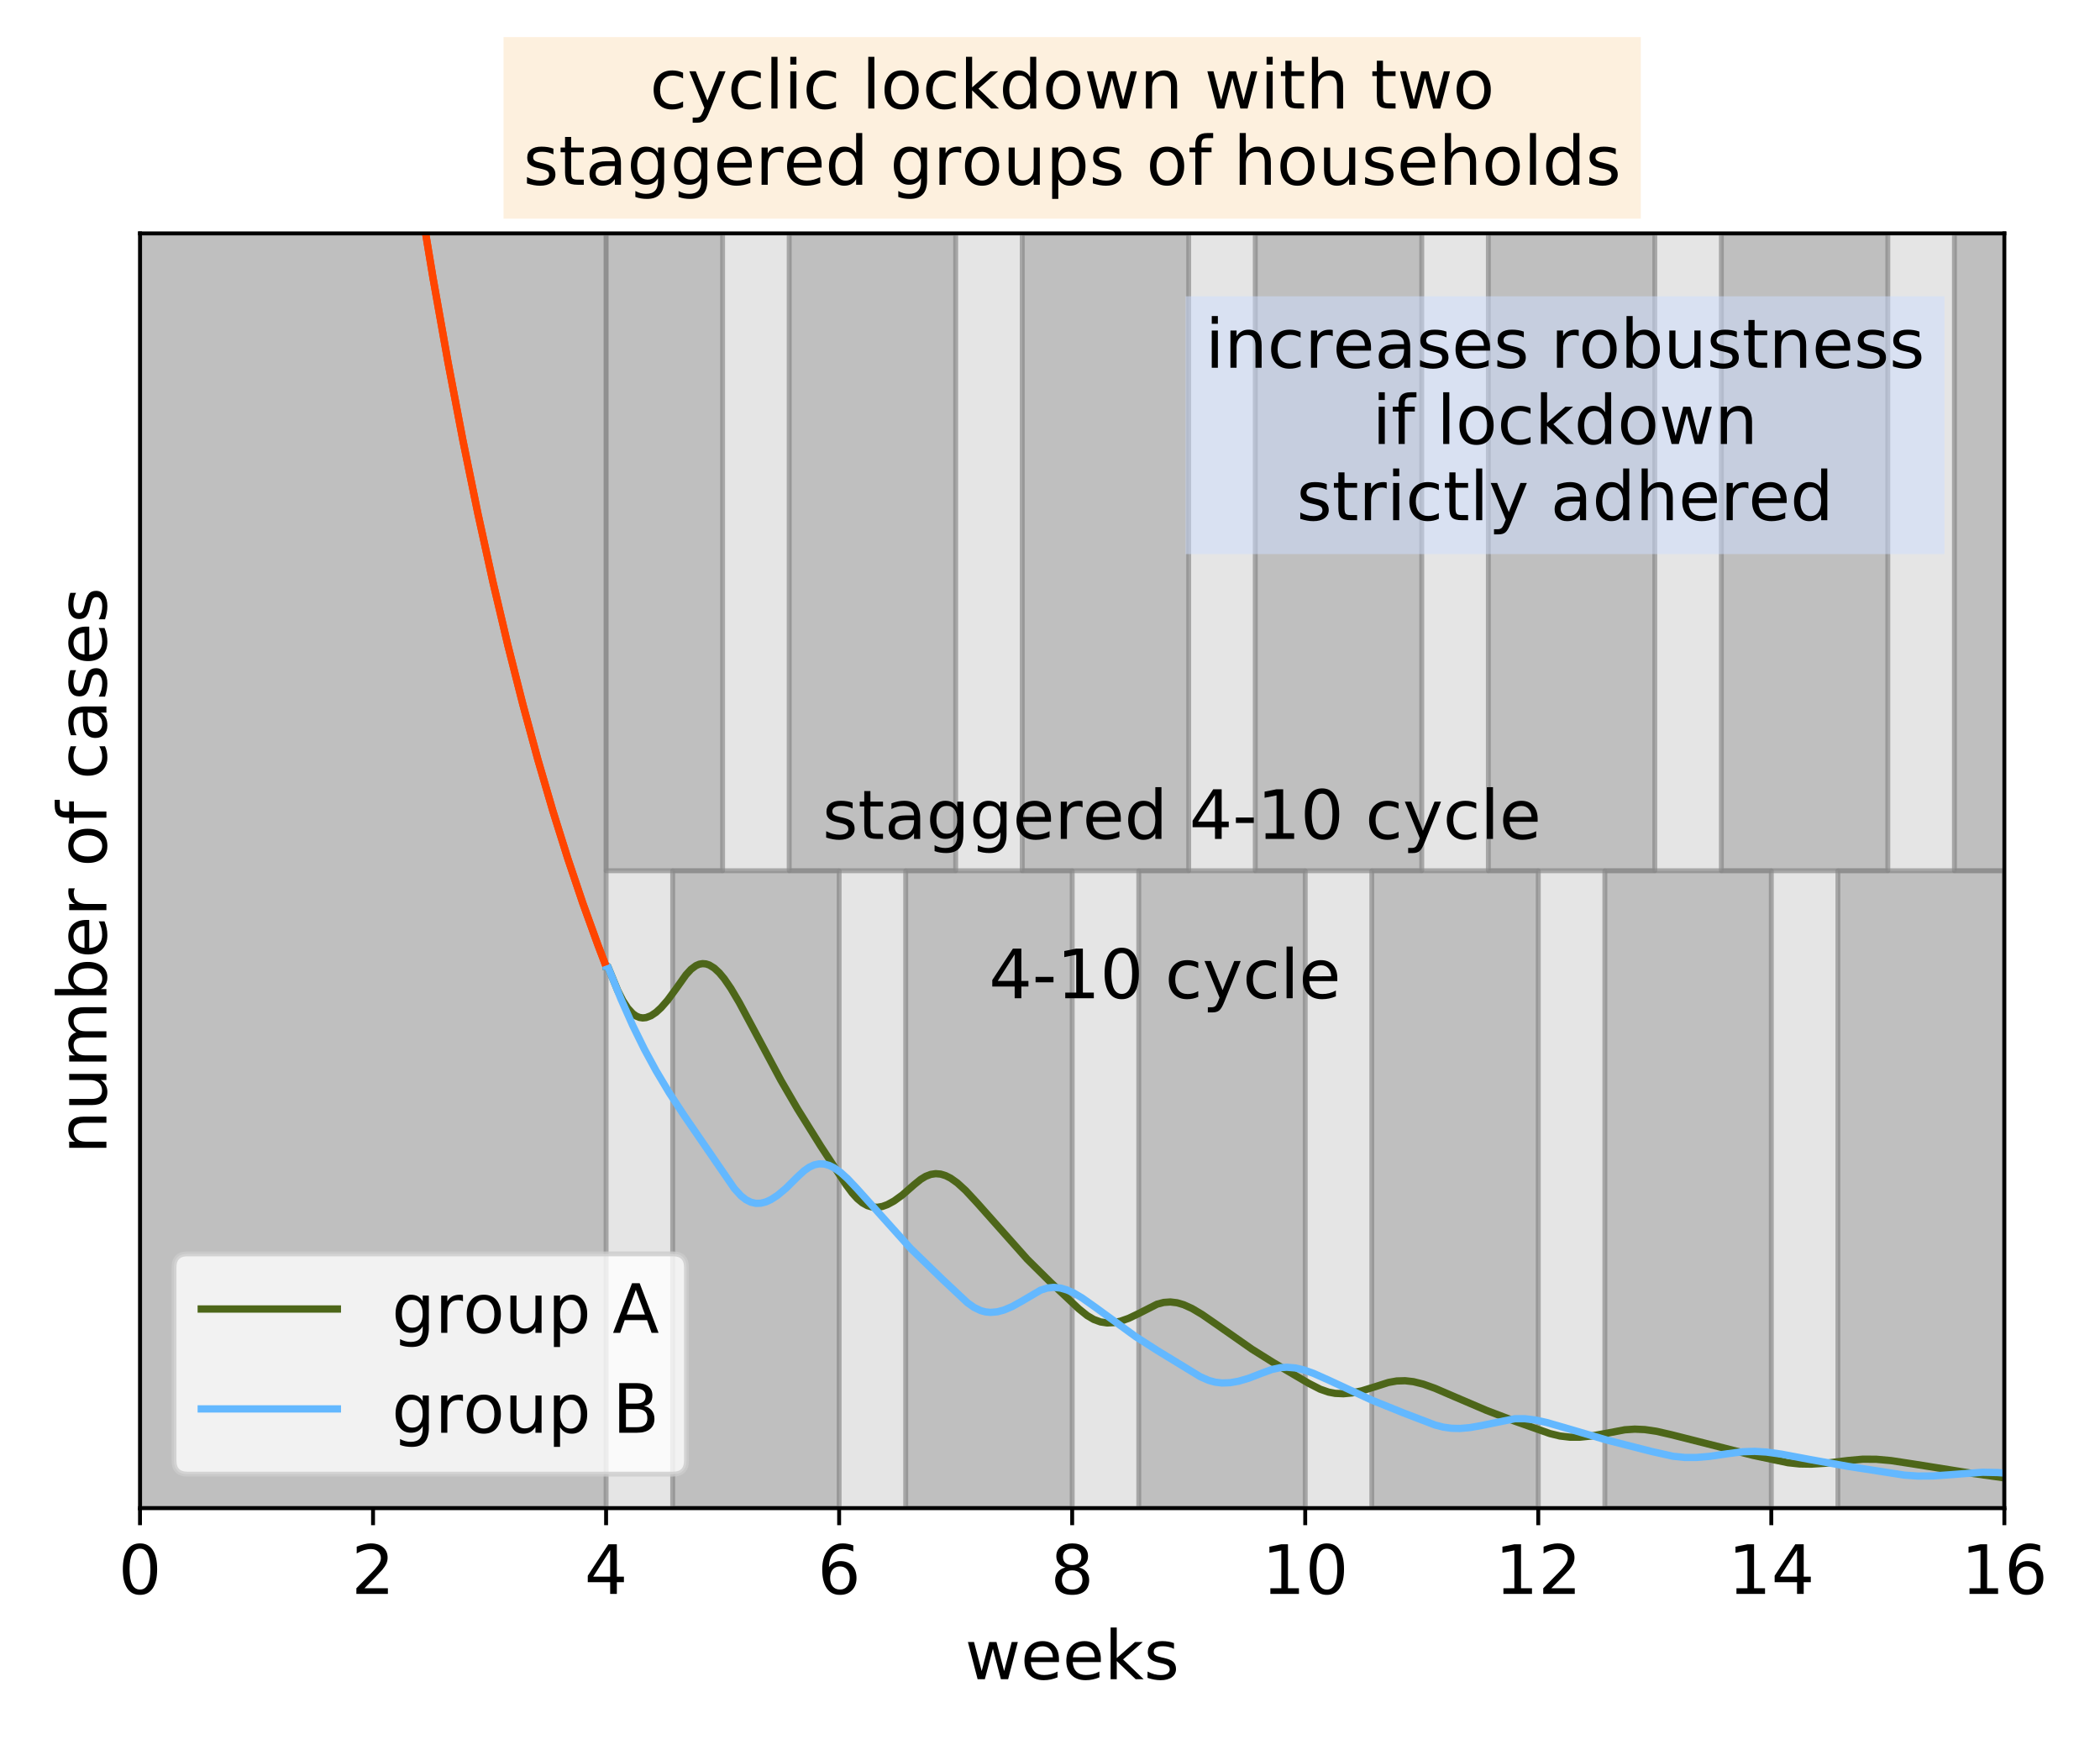 <?xml version="1.0" encoding="utf-8" standalone="no"?>
<!DOCTYPE svg PUBLIC "-//W3C//DTD SVG 1.1//EN"
  "http://www.w3.org/Graphics/SVG/1.1/DTD/svg11.dtd">
<!-- Created with matplotlib (https://matplotlib.org/) -->
<svg height="360pt" version="1.1" viewBox="0 0 432 360" width="432pt" xmlns="http://www.w3.org/2000/svg" xmlns:xlink="http://www.w3.org/1999/xlink">
 <defs>
  <style type="text/css">
*{stroke-linecap:butt;stroke-linejoin:round;}
  </style>
 </defs>
 <g id="figure_1">
  <g id="patch_1">
   <path d="M 0 360 
L 432 360 
L 432 0 
L 0 0 
z
" style="fill:#ffffff;"/>
  </g>
  <g id="axes_1">
   <g id="patch_2">
    <path d="M 28.8 310.2 
L 412.325 310.2 
L 412.325 48 
L 28.8 48 
z
" style="fill:#ffffff;"/>
   </g>
   <g id="patch_3">
    <path clip-path="url(#p92089f4bbb)" d="M 28.8 310.2 
L 28.8 48 
L 124.681 48 
L 124.681 310.2 
z
" style="fill:#808080;opacity:0.5;stroke:#808080;stroke-linejoin:miter;"/>
   </g>
   <g id="patch_4">
    <path clip-path="url(#p92089f4bbb)" d="M 138.379 310.2 
L 138.379 179.1 
L 172.622 179.1 
L 172.622 310.2 
z
" style="fill:#808080;opacity:0.5;stroke:#808080;stroke-linejoin:miter;"/>
   </g>
   <g id="patch_5">
    <path clip-path="url(#p92089f4bbb)" d="M 124.681 310.2 
L 124.681 179.1 
L 138.379 179.1 
L 138.379 310.2 
z
" style="fill:#808080;opacity:0.2;stroke:#808080;stroke-linejoin:miter;"/>
   </g>
   <g id="patch_6">
    <path clip-path="url(#p92089f4bbb)" d="M 186.319 310.2 
L 186.319 179.1 
L 220.562 179.1 
L 220.562 310.2 
z
" style="fill:#808080;opacity:0.5;stroke:#808080;stroke-linejoin:miter;"/>
   </g>
   <g id="patch_7">
    <path clip-path="url(#p92089f4bbb)" d="M 172.622 310.2 
L 172.622 179.1 
L 186.319 179.1 
L 186.319 310.2 
z
" style="fill:#808080;opacity:0.2;stroke:#808080;stroke-linejoin:miter;"/>
   </g>
   <g id="patch_8">
    <path clip-path="url(#p92089f4bbb)" d="M 234.26 310.2 
L 234.26 179.1 
L 268.503 179.1 
L 268.503 310.2 
z
" style="fill:#808080;opacity:0.5;stroke:#808080;stroke-linejoin:miter;"/>
   </g>
   <g id="patch_9">
    <path clip-path="url(#p92089f4bbb)" d="M 220.562 310.2 
L 220.562 179.1 
L 234.26 179.1 
L 234.26 310.2 
z
" style="fill:#808080;opacity:0.2;stroke:#808080;stroke-linejoin:miter;"/>
   </g>
   <g id="patch_10">
    <path clip-path="url(#p92089f4bbb)" d="M 282.2 310.2 
L 282.2 179.1 
L 316.444 179.1 
L 316.444 310.2 
z
" style="fill:#808080;opacity:0.5;stroke:#808080;stroke-linejoin:miter;"/>
   </g>
   <g id="patch_11">
    <path clip-path="url(#p92089f4bbb)" d="M 268.503 310.2 
L 268.503 179.1 
L 282.2 179.1 
L 282.2 310.2 
z
" style="fill:#808080;opacity:0.2;stroke:#808080;stroke-linejoin:miter;"/>
   </g>
   <g id="patch_12">
    <path clip-path="url(#p92089f4bbb)" d="M 330.141 310.2 
L 330.141 179.1 
L 364.384 179.1 
L 364.384 310.2 
z
" style="fill:#808080;opacity:0.5;stroke:#808080;stroke-linejoin:miter;"/>
   </g>
   <g id="patch_13">
    <path clip-path="url(#p92089f4bbb)" d="M 316.444 310.2 
L 316.444 179.1 
L 330.141 179.1 
L 330.141 310.2 
z
" style="fill:#808080;opacity:0.2;stroke:#808080;stroke-linejoin:miter;"/>
   </g>
   <g id="patch_14">
    <path clip-path="url(#p92089f4bbb)" d="M 378.082 310.2 
L 378.082 179.1 
L 412.325 179.1 
L 412.325 310.2 
z
" style="fill:#808080;opacity:0.5;stroke:#808080;stroke-linejoin:miter;"/>
   </g>
   <g id="patch_15">
    <path clip-path="url(#p92089f4bbb)" d="M 364.384 310.2 
L 364.384 179.1 
L 378.082 179.1 
L 378.082 310.2 
z
" style="fill:#808080;opacity:0.2;stroke:#808080;stroke-linejoin:miter;"/>
   </g>
   <g id="patch_16">
    <path clip-path="url(#p92089f4bbb)" d="M 426.022 310.2 
L 426.022 179.1 
L 460.266 179.1 
L 460.266 310.2 
z
" style="fill:#808080;opacity:0.5;stroke:#808080;stroke-linejoin:miter;"/>
   </g>
   <g id="patch_17">
    <path clip-path="url(#p92089f4bbb)" d="M 412.325 310.2 
L 412.325 179.1 
L 426.022 179.1 
L 426.022 310.2 
z
" style="fill:#808080;opacity:0.2;stroke:#808080;stroke-linejoin:miter;"/>
   </g>
   <g id="patch_18">
    <path clip-path="url(#p92089f4bbb)" d="M 473.963 310.2 
L 473.963 179.1 
L 508.206 179.1 
L 508.206 310.2 
z
" style="fill:#808080;opacity:0.5;stroke:#808080;stroke-linejoin:miter;"/>
   </g>
   <g id="patch_19">
    <path clip-path="url(#p92089f4bbb)" d="M 460.266 310.2 
L 460.266 179.1 
L 473.963 179.1 
L 473.963 310.2 
z
" style="fill:#808080;opacity:0.2;stroke:#808080;stroke-linejoin:miter;"/>
   </g>
   <g id="patch_20">
    <path clip-path="url(#p92089f4bbb)" d="M 521.904 310.2 
L 521.904 179.1 
L 556.147 179.1 
L 556.147 310.2 
z
" style="fill:#808080;opacity:0.5;stroke:#808080;stroke-linejoin:miter;"/>
   </g>
   <g id="patch_21">
    <path clip-path="url(#p92089f4bbb)" d="M 508.206 310.2 
L 508.206 179.1 
L 521.904 179.1 
L 521.904 310.2 
z
" style="fill:#808080;opacity:0.2;stroke:#808080;stroke-linejoin:miter;"/>
   </g>
   <g id="patch_22">
    <path clip-path="url(#p92089f4bbb)" d="M 569.844 310.2 
L 569.844 179.1 
L 604.087 179.1 
L 604.087 310.2 
z
" style="fill:#808080;opacity:0.5;stroke:#808080;stroke-linejoin:miter;"/>
   </g>
   <g id="patch_23">
    <path clip-path="url(#p92089f4bbb)" d="M 556.147 310.2 
L 556.147 179.1 
L 569.844 179.1 
L 569.844 310.2 
z
" style="fill:#808080;opacity:0.2;stroke:#808080;stroke-linejoin:miter;"/>
   </g>
   <g id="patch_24">
    <path clip-path="url(#p92089f4bbb)" d="M 617.785 310.2 
L 617.785 179.1 
L 652.028 179.1 
L 652.028 310.2 
z
" style="fill:#808080;opacity:0.5;stroke:#808080;stroke-linejoin:miter;"/>
   </g>
   <g id="patch_25">
    <path clip-path="url(#p92089f4bbb)" d="M 604.087 310.2 
L 604.087 179.1 
L 617.785 179.1 
L 617.785 310.2 
z
" style="fill:#808080;opacity:0.2;stroke:#808080;stroke-linejoin:miter;"/>
   </g>
   <g id="patch_26">
    <path clip-path="url(#p92089f4bbb)" d="M 665.725 310.2 
L 665.725 179.1 
L 699.969 179.1 
L 699.969 310.2 
z
" style="fill:#808080;opacity:0.5;stroke:#808080;stroke-linejoin:miter;"/>
   </g>
   <g id="patch_27">
    <path clip-path="url(#p92089f4bbb)" d="M 652.028 310.2 
L 652.028 179.1 
L 665.725 179.1 
L 665.725 310.2 
z
" style="fill:#808080;opacity:0.2;stroke:#808080;stroke-linejoin:miter;"/>
   </g>
   <g id="patch_28">
    <path clip-path="url(#p92089f4bbb)" d="M 162.349 179.1 
L 162.349 48 
L 196.592 48 
L 196.592 179.1 
z
" style="fill:#808080;opacity:0.5;stroke:#808080;stroke-linejoin:miter;"/>
   </g>
   <g id="patch_29">
    <path clip-path="url(#p92089f4bbb)" d="M 148.652 179.1 
L 148.652 48 
L 162.349 48 
L 162.349 179.1 
z
" style="fill:#808080;opacity:0.2;stroke:#808080;stroke-linejoin:miter;"/>
   </g>
   <g id="patch_30">
    <path clip-path="url(#p92089f4bbb)" d="M 210.29 179.1 
L 210.29 48 
L 244.533 48 
L 244.533 179.1 
z
" style="fill:#808080;opacity:0.5;stroke:#808080;stroke-linejoin:miter;"/>
   </g>
   <g id="patch_31">
    <path clip-path="url(#p92089f4bbb)" d="M 196.592 179.1 
L 196.592 48 
L 210.29 48 
L 210.29 179.1 
z
" style="fill:#808080;opacity:0.2;stroke:#808080;stroke-linejoin:miter;"/>
   </g>
   <g id="patch_32">
    <path clip-path="url(#p92089f4bbb)" d="M 258.23 179.1 
L 258.23 48 
L 292.473 48 
L 292.473 179.1 
z
" style="fill:#808080;opacity:0.5;stroke:#808080;stroke-linejoin:miter;"/>
   </g>
   <g id="patch_33">
    <path clip-path="url(#p92089f4bbb)" d="M 244.533 179.1 
L 244.533 48 
L 258.23 48 
L 258.23 179.1 
z
" style="fill:#808080;opacity:0.2;stroke:#808080;stroke-linejoin:miter;"/>
   </g>
   <g id="patch_34">
    <path clip-path="url(#p92089f4bbb)" d="M 306.171 179.1 
L 306.171 48 
L 340.414 48 
L 340.414 179.1 
z
" style="fill:#808080;opacity:0.5;stroke:#808080;stroke-linejoin:miter;"/>
   </g>
   <g id="patch_35">
    <path clip-path="url(#p92089f4bbb)" d="M 292.473 179.1 
L 292.473 48 
L 306.171 48 
L 306.171 179.1 
z
" style="fill:#808080;opacity:0.2;stroke:#808080;stroke-linejoin:miter;"/>
   </g>
   <g id="patch_36">
    <path clip-path="url(#p92089f4bbb)" d="M 354.111 179.1 
L 354.111 48 
L 388.355 48 
L 388.355 179.1 
z
" style="fill:#808080;opacity:0.5;stroke:#808080;stroke-linejoin:miter;"/>
   </g>
   <g id="patch_37">
    <path clip-path="url(#p92089f4bbb)" d="M 340.414 179.1 
L 340.414 48 
L 354.111 48 
L 354.111 179.1 
z
" style="fill:#808080;opacity:0.2;stroke:#808080;stroke-linejoin:miter;"/>
   </g>
   <g id="patch_38">
    <path clip-path="url(#p92089f4bbb)" d="M 402.052 179.1 
L 402.052 48 
L 436.295 48 
L 436.295 179.1 
z
" style="fill:#808080;opacity:0.5;stroke:#808080;stroke-linejoin:miter;"/>
   </g>
   <g id="patch_39">
    <path clip-path="url(#p92089f4bbb)" d="M 388.355 179.1 
L 388.355 48 
L 402.052 48 
L 402.052 179.1 
z
" style="fill:#808080;opacity:0.2;stroke:#808080;stroke-linejoin:miter;"/>
   </g>
   <g id="patch_40">
    <path clip-path="url(#p92089f4bbb)" d="M 449.993 179.1 
L 449.993 48 
L 484.236 48 
L 484.236 179.1 
z
" style="fill:#808080;opacity:0.5;stroke:#808080;stroke-linejoin:miter;"/>
   </g>
   <g id="patch_41">
    <path clip-path="url(#p92089f4bbb)" d="M 436.295 179.1 
L 436.295 48 
L 449.993 48 
L 449.993 179.1 
z
" style="fill:#808080;opacity:0.2;stroke:#808080;stroke-linejoin:miter;"/>
   </g>
   <g id="patch_42">
    <path clip-path="url(#p92089f4bbb)" d="M 497.933 179.1 
L 497.933 48 
L 532.177 48 
L 532.177 179.1 
z
" style="fill:#808080;opacity:0.5;stroke:#808080;stroke-linejoin:miter;"/>
   </g>
   <g id="patch_43">
    <path clip-path="url(#p92089f4bbb)" d="M 484.236 179.1 
L 484.236 48 
L 497.933 48 
L 497.933 179.1 
z
" style="fill:#808080;opacity:0.2;stroke:#808080;stroke-linejoin:miter;"/>
   </g>
   <g id="patch_44">
    <path clip-path="url(#p92089f4bbb)" d="M 545.874 179.1 
L 545.874 48 
L 580.117 48 
L 580.117 179.1 
z
" style="fill:#808080;opacity:0.5;stroke:#808080;stroke-linejoin:miter;"/>
   </g>
   <g id="patch_45">
    <path clip-path="url(#p92089f4bbb)" d="M 532.177 179.1 
L 532.177 48 
L 545.874 48 
L 545.874 179.1 
z
" style="fill:#808080;opacity:0.2;stroke:#808080;stroke-linejoin:miter;"/>
   </g>
   <g id="patch_46">
    <path clip-path="url(#p92089f4bbb)" d="M 593.815 179.1 
L 593.815 48 
L 628.058 48 
L 628.058 179.1 
z
" style="fill:#808080;opacity:0.5;stroke:#808080;stroke-linejoin:miter;"/>
   </g>
   <g id="patch_47">
    <path clip-path="url(#p92089f4bbb)" d="M 580.117 179.1 
L 580.117 48 
L 593.815 48 
L 593.815 179.1 
z
" style="fill:#808080;opacity:0.2;stroke:#808080;stroke-linejoin:miter;"/>
   </g>
   <g id="patch_48">
    <path clip-path="url(#p92089f4bbb)" d="M 641.755 179.1 
L 641.755 48 
L 675.998 48 
L 675.998 179.1 
z
" style="fill:#808080;opacity:0.5;stroke:#808080;stroke-linejoin:miter;"/>
   </g>
   <g id="patch_49">
    <path clip-path="url(#p92089f4bbb)" d="M 628.058 179.1 
L 628.058 48 
L 641.755 48 
L 641.755 179.1 
z
" style="fill:#808080;opacity:0.2;stroke:#808080;stroke-linejoin:miter;"/>
   </g>
   <g id="patch_50">
    <path clip-path="url(#p92089f4bbb)" d="M 689.696 179.1 
L 689.696 48 
L 723.939 48 
L 723.939 179.1 
z
" style="fill:#808080;opacity:0.5;stroke:#808080;stroke-linejoin:miter;"/>
   </g>
   <g id="patch_51">
    <path clip-path="url(#p92089f4bbb)" d="M 675.998 179.1 
L 675.998 48 
L 689.696 48 
L 689.696 179.1 
z
" style="fill:#808080;opacity:0.2;stroke:#808080;stroke-linejoin:miter;"/>
   </g>
   <g id="patch_52">
    <path clip-path="url(#p92089f4bbb)" d="M 124.681 179.1 
L 124.681 48 
L 148.652 48 
L 148.652 179.1 
z
" style="fill:#808080;opacity:0.5;stroke:#808080;stroke-linejoin:miter;"/>
   </g>
   <g id="matplotlib.axis_1">
    <g id="xtick_1">
     <g id="line2d_1">
      <defs>
       <path d="M 0 0 
L 0 3.5 
" id="m100730befd" style="stroke:#000000;stroke-width:0.8;"/>
      </defs>
      <g>
       <use style="stroke:#000000;stroke-width:0.8;" x="28.8" xlink:href="#m100730befd" y="310.2"/>
      </g>
     </g>
     <g id="text_1">
      <!-- 0 -->
      <defs>
       <path d="M 31.781 66.406 
Q 24.172 66.406 20.328 58.906 
Q 16.5 51.422 16.5 36.375 
Q 16.5 21.391 20.328 13.891 
Q 24.172 6.391 31.781 6.391 
Q 39.453 6.391 43.281 13.891 
Q 47.125 21.391 47.125 36.375 
Q 47.125 51.422 43.281 58.906 
Q 39.453 66.406 31.781 66.406 
z
M 31.781 74.219 
Q 44.047 74.219 50.516 64.516 
Q 56.984 54.828 56.984 36.375 
Q 56.984 17.969 50.516 8.266 
Q 44.047 -1.422 31.781 -1.422 
Q 19.531 -1.422 13.062 8.266 
Q 6.594 17.969 6.594 36.375 
Q 6.594 54.828 13.062 64.516 
Q 19.531 74.219 31.781 74.219 
z
" id="DejaVuSans-48"/>
      </defs>
      <g transform="translate(24.346 327.838)scale(0.14 -0.14)">
       <use xlink:href="#DejaVuSans-48"/>
      </g>
     </g>
    </g>
    <g id="xtick_2">
     <g id="line2d_2">
      <g>
       <use style="stroke:#000000;stroke-width:0.8;" x="76.741" xlink:href="#m100730befd" y="310.2"/>
      </g>
     </g>
     <g id="text_2">
      <!-- 2 -->
      <defs>
       <path d="M 19.188 8.297 
L 53.609 8.297 
L 53.609 0 
L 7.328 0 
L 7.328 8.297 
Q 12.938 14.109 22.625 23.891 
Q 32.328 33.688 34.812 36.531 
Q 39.547 41.844 41.422 45.531 
Q 43.312 49.219 43.312 52.781 
Q 43.312 58.594 39.234 62.25 
Q 35.156 65.922 28.609 65.922 
Q 23.969 65.922 18.812 64.312 
Q 13.672 62.703 7.812 59.422 
L 7.812 69.391 
Q 13.766 71.781 18.938 73 
Q 24.125 74.219 28.422 74.219 
Q 39.75 74.219 46.484 68.547 
Q 53.219 62.891 53.219 53.422 
Q 53.219 48.922 51.531 44.891 
Q 49.859 40.875 45.406 35.406 
Q 44.188 33.984 37.641 27.219 
Q 31.109 20.453 19.188 8.297 
z
" id="DejaVuSans-50"/>
      </defs>
      <g transform="translate(72.287 327.838)scale(0.14 -0.14)">
       <use xlink:href="#DejaVuSans-50"/>
      </g>
     </g>
    </g>
    <g id="xtick_3">
     <g id="line2d_3">
      <g>
       <use style="stroke:#000000;stroke-width:0.8;" x="124.681" xlink:href="#m100730befd" y="310.2"/>
      </g>
     </g>
     <g id="text_3">
      <!-- 4 -->
      <defs>
       <path d="M 37.797 64.312 
L 12.891 25.391 
L 37.797 25.391 
z
M 35.203 72.906 
L 47.609 72.906 
L 47.609 25.391 
L 58.016 25.391 
L 58.016 17.188 
L 47.609 17.188 
L 47.609 0 
L 37.797 0 
L 37.797 17.188 
L 4.891 17.188 
L 4.891 26.703 
z
" id="DejaVuSans-52"/>
      </defs>
      <g transform="translate(120.228 327.838)scale(0.14 -0.14)">
       <use xlink:href="#DejaVuSans-52"/>
      </g>
     </g>
    </g>
    <g id="xtick_4">
     <g id="line2d_4">
      <g>
       <use style="stroke:#000000;stroke-width:0.8;" x="172.622" xlink:href="#m100730befd" y="310.2"/>
      </g>
     </g>
     <g id="text_4">
      <!-- 6 -->
      <defs>
       <path d="M 33.016 40.375 
Q 26.375 40.375 22.484 35.828 
Q 18.609 31.297 18.609 23.391 
Q 18.609 15.531 22.484 10.953 
Q 26.375 6.391 33.016 6.391 
Q 39.656 6.391 43.531 10.953 
Q 47.406 15.531 47.406 23.391 
Q 47.406 31.297 43.531 35.828 
Q 39.656 40.375 33.016 40.375 
z
M 52.594 71.297 
L 52.594 62.312 
Q 48.875 64.062 45.094 64.984 
Q 41.312 65.922 37.594 65.922 
Q 27.828 65.922 22.672 59.328 
Q 17.531 52.734 16.797 39.406 
Q 19.672 43.656 24.016 45.922 
Q 28.375 48.188 33.594 48.188 
Q 44.578 48.188 50.953 41.516 
Q 57.328 34.859 57.328 23.391 
Q 57.328 12.156 50.688 5.359 
Q 44.047 -1.422 33.016 -1.422 
Q 20.359 -1.422 13.672 8.266 
Q 6.984 17.969 6.984 36.375 
Q 6.984 53.656 15.188 63.938 
Q 23.391 74.219 37.203 74.219 
Q 40.922 74.219 44.703 73.484 
Q 48.484 72.75 52.594 71.297 
z
" id="DejaVuSans-54"/>
      </defs>
      <g transform="translate(168.168 327.838)scale(0.14 -0.14)">
       <use xlink:href="#DejaVuSans-54"/>
      </g>
     </g>
    </g>
    <g id="xtick_5">
     <g id="line2d_5">
      <g>
       <use style="stroke:#000000;stroke-width:0.8;" x="220.562" xlink:href="#m100730befd" y="310.2"/>
      </g>
     </g>
     <g id="text_5">
      <!-- 8 -->
      <defs>
       <path d="M 31.781 34.625 
Q 24.75 34.625 20.719 30.859 
Q 16.703 27.094 16.703 20.516 
Q 16.703 13.922 20.719 10.156 
Q 24.75 6.391 31.781 6.391 
Q 38.812 6.391 42.859 10.172 
Q 46.922 13.969 46.922 20.516 
Q 46.922 27.094 42.891 30.859 
Q 38.875 34.625 31.781 34.625 
z
M 21.922 38.812 
Q 15.578 40.375 12.031 44.719 
Q 8.5 49.078 8.5 55.328 
Q 8.5 64.062 14.719 69.141 
Q 20.953 74.219 31.781 74.219 
Q 42.672 74.219 48.875 69.141 
Q 55.078 64.062 55.078 55.328 
Q 55.078 49.078 51.531 44.719 
Q 48 40.375 41.703 38.812 
Q 48.828 37.156 52.797 32.312 
Q 56.781 27.484 56.781 20.516 
Q 56.781 9.906 50.312 4.234 
Q 43.844 -1.422 31.781 -1.422 
Q 19.734 -1.422 13.25 4.234 
Q 6.781 9.906 6.781 20.516 
Q 6.781 27.484 10.781 32.312 
Q 14.797 37.156 21.922 38.812 
z
M 18.312 54.391 
Q 18.312 48.734 21.844 45.562 
Q 25.391 42.391 31.781 42.391 
Q 38.141 42.391 41.719 45.562 
Q 45.312 48.734 45.312 54.391 
Q 45.312 60.062 41.719 63.234 
Q 38.141 66.406 31.781 66.406 
Q 25.391 66.406 21.844 63.234 
Q 18.312 60.062 18.312 54.391 
z
" id="DejaVuSans-56"/>
      </defs>
      <g transform="translate(216.109 327.838)scale(0.14 -0.14)">
       <use xlink:href="#DejaVuSans-56"/>
      </g>
     </g>
    </g>
    <g id="xtick_6">
     <g id="line2d_6">
      <g>
       <use style="stroke:#000000;stroke-width:0.8;" x="268.503" xlink:href="#m100730befd" y="310.2"/>
      </g>
     </g>
     <g id="text_6">
      <!-- 10 -->
      <defs>
       <path d="M 12.406 8.297 
L 28.516 8.297 
L 28.516 63.922 
L 10.984 60.406 
L 10.984 69.391 
L 28.422 72.906 
L 38.281 72.906 
L 38.281 8.297 
L 54.391 8.297 
L 54.391 0 
L 12.406 0 
z
" id="DejaVuSans-49"/>
      </defs>
      <g transform="translate(259.596 327.838)scale(0.14 -0.14)">
       <use xlink:href="#DejaVuSans-49"/>
       <use x="63.623" xlink:href="#DejaVuSans-48"/>
      </g>
     </g>
    </g>
    <g id="xtick_7">
     <g id="line2d_7">
      <g>
       <use style="stroke:#000000;stroke-width:0.8;" x="316.444" xlink:href="#m100730befd" y="310.2"/>
      </g>
     </g>
     <g id="text_7">
      <!-- 12 -->
      <g transform="translate(307.536 327.838)scale(0.14 -0.14)">
       <use xlink:href="#DejaVuSans-49"/>
       <use x="63.623" xlink:href="#DejaVuSans-50"/>
      </g>
     </g>
    </g>
    <g id="xtick_8">
     <g id="line2d_8">
      <g>
       <use style="stroke:#000000;stroke-width:0.8;" x="364.384" xlink:href="#m100730befd" y="310.2"/>
      </g>
     </g>
     <g id="text_8">
      <!-- 14 -->
      <g transform="translate(355.477 327.838)scale(0.14 -0.14)">
       <use xlink:href="#DejaVuSans-49"/>
       <use x="63.623" xlink:href="#DejaVuSans-52"/>
      </g>
     </g>
    </g>
    <g id="xtick_9">
     <g id="line2d_9">
      <g>
       <use style="stroke:#000000;stroke-width:0.8;" x="412.325" xlink:href="#m100730befd" y="310.2"/>
      </g>
     </g>
     <g id="text_9">
      <!-- 16 -->
      <g transform="translate(403.418 327.838)scale(0.14 -0.14)">
       <use xlink:href="#DejaVuSans-49"/>
       <use x="63.623" xlink:href="#DejaVuSans-54"/>
      </g>
     </g>
    </g>
    <g id="text_10">
     <!-- weeks -->
     <defs>
      <path d="M 4.203 54.688 
L 13.188 54.688 
L 24.422 12.016 
L 35.594 54.688 
L 46.188 54.688 
L 57.422 12.016 
L 68.609 54.688 
L 77.594 54.688 
L 63.281 0 
L 52.688 0 
L 40.922 44.828 
L 29.109 0 
L 18.5 0 
z
" id="DejaVuSans-119"/>
      <path d="M 56.203 29.594 
L 56.203 25.203 
L 14.891 25.203 
Q 15.484 15.922 20.484 11.062 
Q 25.484 6.203 34.422 6.203 
Q 39.594 6.203 44.453 7.469 
Q 49.312 8.734 54.109 11.281 
L 54.109 2.781 
Q 49.266 0.734 44.188 -0.344 
Q 39.109 -1.422 33.891 -1.422 
Q 20.797 -1.422 13.156 6.188 
Q 5.516 13.812 5.516 26.812 
Q 5.516 40.234 12.766 48.109 
Q 20.016 56 32.328 56 
Q 43.359 56 49.781 48.891 
Q 56.203 41.797 56.203 29.594 
z
M 47.219 32.234 
Q 47.125 39.594 43.094 43.984 
Q 39.062 48.391 32.422 48.391 
Q 24.906 48.391 20.391 44.141 
Q 15.875 39.891 15.188 32.172 
z
" id="DejaVuSans-101"/>
      <path d="M 9.078 75.984 
L 18.109 75.984 
L 18.109 31.109 
L 44.922 54.688 
L 56.391 54.688 
L 27.391 29.109 
L 57.625 0 
L 45.906 0 
L 18.109 26.703 
L 18.109 0 
L 9.078 0 
z
" id="DejaVuSans-107"/>
      <path d="M 44.281 53.078 
L 44.281 44.578 
Q 40.484 46.531 36.375 47.5 
Q 32.281 48.484 27.875 48.484 
Q 21.188 48.484 17.844 46.438 
Q 14.5 44.391 14.5 40.281 
Q 14.5 37.156 16.891 35.375 
Q 19.281 33.594 26.516 31.984 
L 29.594 31.297 
Q 39.156 29.25 43.188 25.516 
Q 47.219 21.781 47.219 15.094 
Q 47.219 7.469 41.188 3.016 
Q 35.156 -1.422 24.609 -1.422 
Q 20.219 -1.422 15.453 -0.562 
Q 10.688 0.297 5.422 2 
L 5.422 11.281 
Q 10.406 8.688 15.234 7.391 
Q 20.062 6.109 24.812 6.109 
Q 31.156 6.109 34.562 8.281 
Q 37.984 10.453 37.984 14.406 
Q 37.984 18.062 35.516 20.016 
Q 33.062 21.969 24.703 23.781 
L 21.578 24.516 
Q 13.234 26.266 9.516 29.906 
Q 5.812 33.547 5.812 39.891 
Q 5.812 47.609 11.281 51.797 
Q 16.75 56 26.812 56 
Q 31.781 56 36.172 55.266 
Q 40.578 54.547 44.281 53.078 
z
" id="DejaVuSans-115"/>
     </defs>
     <g transform="translate(198.523 345.387)scale(0.14 -0.14)">
      <use xlink:href="#DejaVuSans-119"/>
      <use x="81.787" xlink:href="#DejaVuSans-101"/>
      <use x="143.311" xlink:href="#DejaVuSans-101"/>
      <use x="204.834" xlink:href="#DejaVuSans-107"/>
      <use x="262.744" xlink:href="#DejaVuSans-115"/>
     </g>
    </g>
   </g>
   <g id="matplotlib.axis_2">
    <g id="text_11">
     <!-- number of cases -->
     <defs>
      <path d="M 54.891 33.016 
L 54.891 0 
L 45.906 0 
L 45.906 32.719 
Q 45.906 40.484 42.875 44.328 
Q 39.844 48.188 33.797 48.188 
Q 26.516 48.188 22.312 43.547 
Q 18.109 38.922 18.109 30.906 
L 18.109 0 
L 9.078 0 
L 9.078 54.688 
L 18.109 54.688 
L 18.109 46.188 
Q 21.344 51.125 25.703 53.562 
Q 30.078 56 35.797 56 
Q 45.219 56 50.047 50.172 
Q 54.891 44.344 54.891 33.016 
z
" id="DejaVuSans-110"/>
      <path d="M 8.5 21.578 
L 8.5 54.688 
L 17.484 54.688 
L 17.484 21.922 
Q 17.484 14.156 20.5 10.266 
Q 23.531 6.391 29.594 6.391 
Q 36.859 6.391 41.078 11.031 
Q 45.312 15.672 45.312 23.688 
L 45.312 54.688 
L 54.297 54.688 
L 54.297 0 
L 45.312 0 
L 45.312 8.406 
Q 42.047 3.422 37.719 1 
Q 33.406 -1.422 27.688 -1.422 
Q 18.266 -1.422 13.375 4.438 
Q 8.5 10.297 8.5 21.578 
z
M 31.109 56 
z
" id="DejaVuSans-117"/>
      <path d="M 52 44.188 
Q 55.375 50.25 60.062 53.125 
Q 64.75 56 71.094 56 
Q 79.641 56 84.281 50.016 
Q 88.922 44.047 88.922 33.016 
L 88.922 0 
L 79.891 0 
L 79.891 32.719 
Q 79.891 40.578 77.094 44.375 
Q 74.312 48.188 68.609 48.188 
Q 61.625 48.188 57.562 43.547 
Q 53.516 38.922 53.516 30.906 
L 53.516 0 
L 44.484 0 
L 44.484 32.719 
Q 44.484 40.625 41.703 44.406 
Q 38.922 48.188 33.109 48.188 
Q 26.219 48.188 22.156 43.531 
Q 18.109 38.875 18.109 30.906 
L 18.109 0 
L 9.078 0 
L 9.078 54.688 
L 18.109 54.688 
L 18.109 46.188 
Q 21.188 51.219 25.484 53.609 
Q 29.781 56 35.688 56 
Q 41.656 56 45.828 52.969 
Q 50 49.953 52 44.188 
z
" id="DejaVuSans-109"/>
      <path d="M 48.688 27.297 
Q 48.688 37.203 44.609 42.844 
Q 40.531 48.484 33.406 48.484 
Q 26.266 48.484 22.188 42.844 
Q 18.109 37.203 18.109 27.297 
Q 18.109 17.391 22.188 11.75 
Q 26.266 6.109 33.406 6.109 
Q 40.531 6.109 44.609 11.75 
Q 48.688 17.391 48.688 27.297 
z
M 18.109 46.391 
Q 20.953 51.266 25.266 53.625 
Q 29.594 56 35.594 56 
Q 45.562 56 51.781 48.094 
Q 58.016 40.188 58.016 27.297 
Q 58.016 14.406 51.781 6.484 
Q 45.562 -1.422 35.594 -1.422 
Q 29.594 -1.422 25.266 0.953 
Q 20.953 3.328 18.109 8.203 
L 18.109 0 
L 9.078 0 
L 9.078 75.984 
L 18.109 75.984 
z
" id="DejaVuSans-98"/>
      <path d="M 41.109 46.297 
Q 39.594 47.172 37.812 47.578 
Q 36.031 48 33.891 48 
Q 26.266 48 22.188 43.047 
Q 18.109 38.094 18.109 28.812 
L 18.109 0 
L 9.078 0 
L 9.078 54.688 
L 18.109 54.688 
L 18.109 46.188 
Q 20.953 51.172 25.484 53.578 
Q 30.031 56 36.531 56 
Q 37.453 56 38.578 55.875 
Q 39.703 55.766 41.062 55.516 
z
" id="DejaVuSans-114"/>
      <path id="DejaVuSans-32"/>
      <path d="M 30.609 48.391 
Q 23.391 48.391 19.188 42.75 
Q 14.984 37.109 14.984 27.297 
Q 14.984 17.484 19.156 11.844 
Q 23.344 6.203 30.609 6.203 
Q 37.797 6.203 41.984 11.859 
Q 46.188 17.531 46.188 27.297 
Q 46.188 37.016 41.984 42.703 
Q 37.797 48.391 30.609 48.391 
z
M 30.609 56 
Q 42.328 56 49.016 48.375 
Q 55.719 40.766 55.719 27.297 
Q 55.719 13.875 49.016 6.219 
Q 42.328 -1.422 30.609 -1.422 
Q 18.844 -1.422 12.172 6.219 
Q 5.516 13.875 5.516 27.297 
Q 5.516 40.766 12.172 48.375 
Q 18.844 56 30.609 56 
z
" id="DejaVuSans-111"/>
      <path d="M 37.109 75.984 
L 37.109 68.5 
L 28.516 68.5 
Q 23.688 68.5 21.797 66.547 
Q 19.922 64.594 19.922 59.516 
L 19.922 54.688 
L 34.719 54.688 
L 34.719 47.703 
L 19.922 47.703 
L 19.922 0 
L 10.891 0 
L 10.891 47.703 
L 2.297 47.703 
L 2.297 54.688 
L 10.891 54.688 
L 10.891 58.5 
Q 10.891 67.625 15.141 71.797 
Q 19.391 75.984 28.609 75.984 
z
" id="DejaVuSans-102"/>
      <path d="M 48.781 52.594 
L 48.781 44.188 
Q 44.969 46.297 41.141 47.344 
Q 37.312 48.391 33.406 48.391 
Q 24.656 48.391 19.812 42.844 
Q 14.984 37.312 14.984 27.297 
Q 14.984 17.281 19.812 11.734 
Q 24.656 6.203 33.406 6.203 
Q 37.312 6.203 41.141 7.25 
Q 44.969 8.297 48.781 10.406 
L 48.781 2.094 
Q 45.016 0.344 40.984 -0.531 
Q 36.969 -1.422 32.422 -1.422 
Q 20.062 -1.422 12.781 6.344 
Q 5.516 14.109 5.516 27.297 
Q 5.516 40.672 12.859 48.328 
Q 20.219 56 33.016 56 
Q 37.156 56 41.109 55.141 
Q 45.062 54.297 48.781 52.594 
z
" id="DejaVuSans-99"/>
      <path d="M 34.281 27.484 
Q 23.391 27.484 19.188 25 
Q 14.984 22.516 14.984 16.5 
Q 14.984 11.719 18.141 8.906 
Q 21.297 6.109 26.703 6.109 
Q 34.188 6.109 38.703 11.406 
Q 43.219 16.703 43.219 25.484 
L 43.219 27.484 
z
M 52.203 31.203 
L 52.203 0 
L 43.219 0 
L 43.219 8.297 
Q 40.141 3.328 35.547 0.953 
Q 30.953 -1.422 24.312 -1.422 
Q 15.922 -1.422 10.953 3.297 
Q 6 8.016 6 15.922 
Q 6 25.141 12.172 29.828 
Q 18.359 34.516 30.609 34.516 
L 43.219 34.516 
L 43.219 35.406 
Q 43.219 41.609 39.141 45 
Q 35.062 48.391 27.688 48.391 
Q 23 48.391 18.547 47.266 
Q 14.109 46.141 10.016 43.891 
L 10.016 52.203 
Q 14.938 54.109 19.578 55.047 
Q 24.219 56 28.609 56 
Q 40.484 56 46.344 49.844 
Q 52.203 43.703 52.203 31.203 
z
" id="DejaVuSans-97"/>
     </defs>
     <g transform="translate(21.888 237.355)rotate(-90)scale(0.14 -0.14)">
      <use xlink:href="#DejaVuSans-110"/>
      <use x="63.379" xlink:href="#DejaVuSans-117"/>
      <use x="126.758" xlink:href="#DejaVuSans-109"/>
      <use x="224.17" xlink:href="#DejaVuSans-98"/>
      <use x="287.646" xlink:href="#DejaVuSans-101"/>
      <use x="349.17" xlink:href="#DejaVuSans-114"/>
      <use x="390.283" xlink:href="#DejaVuSans-32"/>
      <use x="422.07" xlink:href="#DejaVuSans-111"/>
      <use x="483.252" xlink:href="#DejaVuSans-102"/>
      <use x="518.457" xlink:href="#DejaVuSans-32"/>
      <use x="550.244" xlink:href="#DejaVuSans-99"/>
      <use x="605.225" xlink:href="#DejaVuSans-97"/>
      <use x="666.504" xlink:href="#DejaVuSans-115"/>
      <use x="718.604" xlink:href="#DejaVuSans-101"/>
      <use x="780.127" xlink:href="#DejaVuSans-115"/>
     </g>
    </g>
   </g>
   <g id="line2d_10">
    <path clip-path="url(#p92089f4bbb)" d="M 124.681 198.764 
L 125.024 198.764 
L 127.078 203.75 
L 128.106 205.778 
L 129.133 207.365 
L 130.16 208.483 
L 130.845 208.971 
L 131.53 209.261 
L 132.215 209.367 
L 132.9 209.3 
L 133.927 208.911 
L 134.954 208.221 
L 135.982 207.28 
L 137.351 205.713 
L 139.063 203.384 
L 141.118 200.493 
L 142.145 199.376 
L 143.173 198.611 
L 143.857 198.318 
L 144.542 198.202 
L 145.227 198.26 
L 145.912 198.487 
L 146.939 199.122 
L 147.967 200.078 
L 148.994 201.312 
L 150.364 203.31 
L 152.076 206.205 
L 155.158 211.953 
L 160.637 222.193 
L 164.061 228.078 
L 168.855 235.766 
L 173.992 243.599 
L 175.361 245.439 
L 176.389 246.559 
L 177.416 247.409 
L 178.443 247.978 
L 179.471 248.275 
L 180.498 248.32 
L 181.525 248.141 
L 182.552 247.768 
L 183.922 247.022 
L 185.634 245.782 
L 188.031 243.682 
L 189.401 242.573 
L 190.428 241.95 
L 191.456 241.555 
L 192.483 241.403 
L 193.51 241.492 
L 194.538 241.808 
L 195.565 242.33 
L 196.935 243.302 
L 198.647 244.865 
L 201.044 247.449 
L 211.317 258.997 
L 216.111 263.739 
L 221.932 269.207 
L 223.644 270.584 
L 225.014 271.391 
L 226.384 271.894 
L 227.754 272.098 
L 229.123 272.036 
L 230.493 271.75 
L 232.205 271.146 
L 234.26 270.161 
L 238.027 268.248 
L 239.396 267.887 
L 240.766 267.791 
L 242.136 267.957 
L 243.506 268.356 
L 245.218 269.129 
L 247.272 270.349 
L 250.354 272.478 
L 257.545 277.506 
L 261.997 280.289 
L 269.188 284.503 
L 271.585 285.735 
L 273.297 286.328 
L 274.667 286.589 
L 276.379 286.664 
L 278.091 286.502 
L 280.146 286.068 
L 282.885 285.223 
L 285.625 284.346 
L 287.337 284.039 
L 289.049 283.989 
L 290.761 284.185 
L 292.816 284.694 
L 295.213 285.555 
L 299.322 287.326 
L 305.828 290.109 
L 311.65 292.32 
L 318.841 294.857 
L 320.895 295.358 
L 322.95 295.6 
L 325.005 295.598 
L 327.402 295.355 
L 330.484 294.796 
L 334.25 294.082 
L 336.305 293.947 
L 338.359 294.038 
L 340.756 294.388 
L 343.838 295.095 
L 360.618 299.339 
L 367.809 300.853 
L 370.206 301.107 
L 372.603 301.146 
L 375.685 300.952 
L 380.136 300.405 
L 383.218 300.129 
L 385.958 300.143 
L 389.04 300.42 
L 393.491 301.099 
L 405.476 303.012 
L 412.667 304.015 
L 412.667 304.015 
" style="fill:none;stroke:#4d6619;stroke-linecap:square;stroke-width:1.5;"/>
   </g>
   <g id="line2d_11">
    <path clip-path="url(#p92089f4bbb)" d="M 124.681 198.764 
L 125.024 198.764 
L 127.763 205.535 
L 130.16 210.926 
L 132.557 215.8 
L 134.954 220.215 
L 137.694 224.8 
L 140.776 229.498 
L 151.049 244.444 
L 152.418 245.948 
L 153.446 246.756 
L 154.473 247.272 
L 155.5 247.505 
L 156.528 247.475 
L 157.555 247.21 
L 158.582 246.743 
L 159.952 245.859 
L 161.664 244.432 
L 164.061 242.054 
L 165.431 240.797 
L 166.458 240.076 
L 167.485 239.599 
L 168.513 239.382 
L 169.54 239.422 
L 170.567 239.706 
L 171.595 240.209 
L 172.964 241.175 
L 174.334 242.412 
L 176.389 244.593 
L 187.346 256.802 
L 193.853 263.114 
L 198.989 267.927 
L 200.359 268.902 
L 201.729 269.56 
L 202.756 269.836 
L 203.783 269.934 
L 205.153 269.814 
L 206.523 269.451 
L 208.235 268.729 
L 210.29 267.58 
L 214.056 265.364 
L 215.426 264.928 
L 216.796 264.785 
L 218.165 264.93 
L 219.535 265.333 
L 220.905 265.955 
L 222.617 266.97 
L 225.357 268.904 
L 233.575 274.888 
L 238.027 277.744 
L 246.93 283.17 
L 248.642 283.921 
L 250.012 284.292 
L 251.381 284.453 
L 253.094 284.39 
L 254.806 284.085 
L 256.86 283.484 
L 259.6 282.426 
L 261.654 281.676 
L 263.367 281.305 
L 264.736 281.217 
L 266.449 281.362 
L 268.161 281.754 
L 270.215 282.477 
L 273.297 283.854 
L 282.2 287.98 
L 288.707 290.609 
L 295.213 293.097 
L 296.925 293.538 
L 298.637 293.772 
L 300.349 293.806 
L 302.404 293.628 
L 304.801 293.2 
L 311.65 291.8 
L 313.704 291.806 
L 315.759 292.053 
L 318.156 292.575 
L 321.923 293.66 
L 330.484 296.175 
L 339.729 298.534 
L 344.181 299.526 
L 346.578 299.773 
L 348.975 299.773 
L 351.714 299.545 
L 355.481 298.994 
L 358.563 298.593 
L 360.96 298.517 
L 363.357 298.659 
L 366.439 299.083 
L 372.26 300.181 
L 380.136 301.6 
L 391.779 303.406 
L 394.518 303.598 
L 397.6 303.576 
L 401.367 303.313 
L 407.873 302.812 
L 410.955 302.879 
L 412.667 303.002 
L 412.667 303.002 
" style="fill:none;stroke:#63b8ff;stroke-linecap:square;stroke-width:1.5;"/>
   </g>
   <g id="line2d_12">
    <path clip-path="url(#p92089f4bbb)" d="M -1 172.502 
L 0.72 160.398 
L 2.775 144.559 
L 4.83 127.068 
L 6.884 107.747 
L 8.939 86.4 
L 10.993 62.808 
L 13.048 36.733 
L 15.103 7.909 
L 15.698 -1 
M 80.092 -1 
L 82.904 18.516 
L 85.986 38.5 
L 89.068 57.116 
L 92.15 74.458 
L 95.232 90.611 
L 98.314 105.658 
L 101.396 119.675 
L 104.478 132.73 
L 107.56 144.891 
L 110.641 156.219 
L 113.723 166.771 
L 116.805 176.599 
L 119.887 185.754 
L 122.969 194.282 
L 124.339 197.882 
L 124.339 197.882 
" style="fill:none;stroke:#ff4500;stroke-linecap:square;stroke-width:1.5;"/>
   </g>
   <g id="line2d_13">
    <path clip-path="url(#p92089f4bbb)" d="M -1 172.502 
L 0.72 160.398 
L 2.775 144.559 
L 4.83 127.068 
L 6.884 107.747 
L 8.939 86.4 
L 10.993 62.808 
L 13.048 36.733 
L 15.103 7.909 
L 15.698 -1 
M 80.092 -1 
L 82.904 18.516 
L 85.986 38.5 
L 89.068 57.116 
L 92.15 74.458 
L 95.232 90.611 
L 98.314 105.658 
L 101.396 119.675 
L 104.478 132.73 
L 107.56 144.891 
L 110.641 156.219 
L 113.723 166.771 
L 116.805 176.599 
L 119.887 185.754 
L 122.969 194.282 
L 124.339 197.882 
L 124.339 197.882 
" style="fill:none;stroke:#ff4500;stroke-linecap:square;stroke-width:1.5;"/>
   </g>
   <g id="patch_53">
    <path d="M 28.8 310.2 
L 28.8 48 
" style="fill:none;stroke:#000000;stroke-linecap:square;stroke-linejoin:miter;stroke-width:0.8;"/>
   </g>
   <g id="patch_54">
    <path d="M 412.325 310.2 
L 412.325 48 
" style="fill:none;stroke:#000000;stroke-linecap:square;stroke-linejoin:miter;stroke-width:0.8;"/>
   </g>
   <g id="patch_55">
    <path d="M 28.8 310.2 
L 412.325 310.2 
" style="fill:none;stroke:#000000;stroke-linecap:square;stroke-linejoin:miter;stroke-width:0.8;"/>
   </g>
   <g id="patch_56">
    <path d="M 28.8 48 
L 412.325 48 
" style="fill:none;stroke:#000000;stroke-linecap:square;stroke-linejoin:miter;stroke-width:0.8;"/>
   </g>
   <g id="text_12">
    <g id="patch_57">
     <path d="M 243.897 113.967 
L 400.004 113.967 
L 400.004 60.943 
L 243.897 60.943 
z
" style="fill:#cfdeff;opacity:0.5;"/>
    </g>
    <!-- increases robustness -->
    <defs>
     <path d="M 9.422 54.688 
L 18.406 54.688 
L 18.406 0 
L 9.422 0 
z
M 9.422 75.984 
L 18.406 75.984 
L 18.406 64.594 
L 9.422 64.594 
z
" id="DejaVuSans-105"/>
     <path d="M 18.312 70.219 
L 18.312 54.688 
L 36.812 54.688 
L 36.812 47.703 
L 18.312 47.703 
L 18.312 18.016 
Q 18.312 11.328 20.141 9.422 
Q 21.969 7.516 27.594 7.516 
L 36.812 7.516 
L 36.812 0 
L 27.594 0 
Q 17.188 0 13.234 3.875 
Q 9.281 7.766 9.281 18.016 
L 9.281 47.703 
L 2.688 47.703 
L 2.688 54.688 
L 9.281 54.688 
L 9.281 70.219 
z
" id="DejaVuSans-116"/>
    </defs>
    <g transform="translate(247.957 75.641)scale(0.14 -0.14)">
     <use xlink:href="#DejaVuSans-105"/>
     <use x="27.783" xlink:href="#DejaVuSans-110"/>
     <use x="91.162" xlink:href="#DejaVuSans-99"/>
     <use x="146.143" xlink:href="#DejaVuSans-114"/>
     <use x="187.225" xlink:href="#DejaVuSans-101"/>
     <use x="248.748" xlink:href="#DejaVuSans-97"/>
     <use x="310.027" xlink:href="#DejaVuSans-115"/>
     <use x="362.127" xlink:href="#DejaVuSans-101"/>
     <use x="423.65" xlink:href="#DejaVuSans-115"/>
     <use x="475.75" xlink:href="#DejaVuSans-32"/>
     <use x="507.537" xlink:href="#DejaVuSans-114"/>
     <use x="548.619" xlink:href="#DejaVuSans-111"/>
     <use x="609.801" xlink:href="#DejaVuSans-98"/>
     <use x="673.277" xlink:href="#DejaVuSans-117"/>
     <use x="736.656" xlink:href="#DejaVuSans-115"/>
     <use x="788.756" xlink:href="#DejaVuSans-116"/>
     <use x="827.965" xlink:href="#DejaVuSans-110"/>
     <use x="891.344" xlink:href="#DejaVuSans-101"/>
     <use x="952.867" xlink:href="#DejaVuSans-115"/>
     <use x="1004.967" xlink:href="#DejaVuSans-115"/>
    </g>
    <!-- if lockdown -->
    <defs>
     <path d="M 9.422 75.984 
L 18.406 75.984 
L 18.406 0 
L 9.422 0 
z
" id="DejaVuSans-108"/>
     <path d="M 45.406 46.391 
L 45.406 75.984 
L 54.391 75.984 
L 54.391 0 
L 45.406 0 
L 45.406 8.203 
Q 42.578 3.328 38.25 0.953 
Q 33.938 -1.422 27.875 -1.422 
Q 17.969 -1.422 11.734 6.484 
Q 5.516 14.406 5.516 27.297 
Q 5.516 40.188 11.734 48.094 
Q 17.969 56 27.875 56 
Q 33.938 56 38.25 53.625 
Q 42.578 51.266 45.406 46.391 
z
M 14.797 27.297 
Q 14.797 17.391 18.875 11.75 
Q 22.953 6.109 30.078 6.109 
Q 37.203 6.109 41.297 11.75 
Q 45.406 17.391 45.406 27.297 
Q 45.406 37.203 41.297 42.844 
Q 37.203 48.484 30.078 48.484 
Q 22.953 48.484 18.875 42.844 
Q 14.797 37.203 14.797 27.297 
z
" id="DejaVuSans-100"/>
    </defs>
    <g transform="translate(282.299 91.318)scale(0.14 -0.14)">
     <use xlink:href="#DejaVuSans-105"/>
     <use x="27.783" xlink:href="#DejaVuSans-102"/>
     <use x="62.988" xlink:href="#DejaVuSans-32"/>
     <use x="94.775" xlink:href="#DejaVuSans-108"/>
     <use x="122.559" xlink:href="#DejaVuSans-111"/>
     <use x="183.74" xlink:href="#DejaVuSans-99"/>
     <use x="238.721" xlink:href="#DejaVuSans-107"/>
     <use x="296.631" xlink:href="#DejaVuSans-100"/>
     <use x="360.107" xlink:href="#DejaVuSans-111"/>
     <use x="421.289" xlink:href="#DejaVuSans-119"/>
     <use x="503.076" xlink:href="#DejaVuSans-110"/>
    </g>
    <!-- strictly adhered -->
    <defs>
     <path d="M 32.172 -5.078 
Q 28.375 -14.844 24.75 -17.812 
Q 21.141 -20.797 15.094 -20.797 
L 7.906 -20.797 
L 7.906 -13.281 
L 13.188 -13.281 
Q 16.891 -13.281 18.938 -11.516 
Q 21 -9.766 23.484 -3.219 
L 25.094 0.875 
L 2.984 54.688 
L 12.5 54.688 
L 29.594 11.922 
L 46.688 54.688 
L 56.203 54.688 
z
" id="DejaVuSans-121"/>
     <path d="M 54.891 33.016 
L 54.891 0 
L 45.906 0 
L 45.906 32.719 
Q 45.906 40.484 42.875 44.328 
Q 39.844 48.188 33.797 48.188 
Q 26.516 48.188 22.312 43.547 
Q 18.109 38.922 18.109 30.906 
L 18.109 0 
L 9.078 0 
L 9.078 75.984 
L 18.109 75.984 
L 18.109 46.188 
Q 21.344 51.125 25.703 53.562 
Q 30.078 56 35.797 56 
Q 45.219 56 50.047 50.172 
Q 54.891 44.344 54.891 33.016 
z
" id="DejaVuSans-104"/>
    </defs>
    <g transform="translate(266.728 106.995)scale(0.14 -0.14)">
     <use xlink:href="#DejaVuSans-115"/>
     <use x="52.1" xlink:href="#DejaVuSans-116"/>
     <use x="91.309" xlink:href="#DejaVuSans-114"/>
     <use x="132.422" xlink:href="#DejaVuSans-105"/>
     <use x="160.205" xlink:href="#DejaVuSans-99"/>
     <use x="215.186" xlink:href="#DejaVuSans-116"/>
     <use x="254.395" xlink:href="#DejaVuSans-108"/>
     <use x="282.178" xlink:href="#DejaVuSans-121"/>
     <use x="341.357" xlink:href="#DejaVuSans-32"/>
     <use x="373.145" xlink:href="#DejaVuSans-97"/>
     <use x="434.424" xlink:href="#DejaVuSans-100"/>
     <use x="497.9" xlink:href="#DejaVuSans-104"/>
     <use x="561.279" xlink:href="#DejaVuSans-101"/>
     <use x="622.803" xlink:href="#DejaVuSans-114"/>
     <use x="663.885" xlink:href="#DejaVuSans-101"/>
     <use x="725.408" xlink:href="#DejaVuSans-100"/>
    </g>
   </g>
   <g id="text_13">
    <!-- staggered 4-10 cycle -->
    <defs>
     <path d="M 45.406 27.984 
Q 45.406 37.75 41.375 43.109 
Q 37.359 48.484 30.078 48.484 
Q 22.859 48.484 18.828 43.109 
Q 14.797 37.75 14.797 27.984 
Q 14.797 18.266 18.828 12.891 
Q 22.859 7.516 30.078 7.516 
Q 37.359 7.516 41.375 12.891 
Q 45.406 18.266 45.406 27.984 
z
M 54.391 6.781 
Q 54.391 -7.172 48.188 -13.984 
Q 42 -20.797 29.203 -20.797 
Q 24.469 -20.797 20.266 -20.094 
Q 16.062 -19.391 12.109 -17.922 
L 12.109 -9.188 
Q 16.062 -11.328 19.922 -12.344 
Q 23.781 -13.375 27.781 -13.375 
Q 36.625 -13.375 41.016 -8.766 
Q 45.406 -4.156 45.406 5.172 
L 45.406 9.625 
Q 42.625 4.781 38.281 2.391 
Q 33.938 0 27.875 0 
Q 17.828 0 11.672 7.656 
Q 5.516 15.328 5.516 27.984 
Q 5.516 40.672 11.672 48.328 
Q 17.828 56 27.875 56 
Q 33.938 56 38.281 53.609 
Q 42.625 51.219 45.406 46.391 
L 45.406 54.688 
L 54.391 54.688 
z
" id="DejaVuSans-103"/>
     <path d="M 4.891 31.391 
L 31.203 31.391 
L 31.203 23.391 
L 4.891 23.391 
z
" id="DejaVuSans-45"/>
    </defs>
    <g transform="translate(169.198 172.545)scale(0.14 -0.14)">
     <use xlink:href="#DejaVuSans-115"/>
     <use x="52.1" xlink:href="#DejaVuSans-116"/>
     <use x="91.309" xlink:href="#DejaVuSans-97"/>
     <use x="152.588" xlink:href="#DejaVuSans-103"/>
     <use x="216.064" xlink:href="#DejaVuSans-103"/>
     <use x="279.541" xlink:href="#DejaVuSans-101"/>
     <use x="341.064" xlink:href="#DejaVuSans-114"/>
     <use x="382.146" xlink:href="#DejaVuSans-101"/>
     <use x="443.67" xlink:href="#DejaVuSans-100"/>
     <use x="507.146" xlink:href="#DejaVuSans-32"/>
     <use x="538.934" xlink:href="#DejaVuSans-52"/>
     <use x="602.557" xlink:href="#DejaVuSans-45"/>
     <use x="638.641" xlink:href="#DejaVuSans-49"/>
     <use x="702.264" xlink:href="#DejaVuSans-48"/>
     <use x="765.887" xlink:href="#DejaVuSans-32"/>
     <use x="797.674" xlink:href="#DejaVuSans-99"/>
     <use x="852.654" xlink:href="#DejaVuSans-121"/>
     <use x="911.834" xlink:href="#DejaVuSans-99"/>
     <use x="966.814" xlink:href="#DejaVuSans-108"/>
     <use x="994.598" xlink:href="#DejaVuSans-101"/>
    </g>
   </g>
   <g id="text_14">
    <!-- 4-10 cycle -->
    <g transform="translate(203.441 205.32)scale(0.14 -0.14)">
     <use xlink:href="#DejaVuSans-52"/>
     <use x="63.623" xlink:href="#DejaVuSans-45"/>
     <use x="99.707" xlink:href="#DejaVuSans-49"/>
     <use x="163.33" xlink:href="#DejaVuSans-48"/>
     <use x="226.953" xlink:href="#DejaVuSans-32"/>
     <use x="258.74" xlink:href="#DejaVuSans-99"/>
     <use x="313.721" xlink:href="#DejaVuSans-121"/>
     <use x="372.9" xlink:href="#DejaVuSans-99"/>
     <use x="427.881" xlink:href="#DejaVuSans-108"/>
     <use x="455.664" xlink:href="#DejaVuSans-101"/>
    </g>
   </g>
   <g id="text_15">
    <g id="patch_58">
     <path d="M 103.586 44.972 
L 337.539 44.972 
L 337.539 7.625 
L 103.586 7.625 
z
" style="fill:#fde2be;opacity:0.5;"/>
    </g>
    <!-- cyclic lockdown with two -->
    <g transform="translate(133.689 22.323)scale(0.14 -0.14)">
     <use xlink:href="#DejaVuSans-99"/>
     <use x="54.98" xlink:href="#DejaVuSans-121"/>
     <use x="114.16" xlink:href="#DejaVuSans-99"/>
     <use x="169.141" xlink:href="#DejaVuSans-108"/>
     <use x="196.924" xlink:href="#DejaVuSans-105"/>
     <use x="224.707" xlink:href="#DejaVuSans-99"/>
     <use x="279.688" xlink:href="#DejaVuSans-32"/>
     <use x="311.475" xlink:href="#DejaVuSans-108"/>
     <use x="339.258" xlink:href="#DejaVuSans-111"/>
     <use x="400.439" xlink:href="#DejaVuSans-99"/>
     <use x="455.42" xlink:href="#DejaVuSans-107"/>
     <use x="513.33" xlink:href="#DejaVuSans-100"/>
     <use x="576.807" xlink:href="#DejaVuSans-111"/>
     <use x="637.988" xlink:href="#DejaVuSans-119"/>
     <use x="719.775" xlink:href="#DejaVuSans-110"/>
     <use x="783.154" xlink:href="#DejaVuSans-32"/>
     <use x="814.941" xlink:href="#DejaVuSans-119"/>
     <use x="896.729" xlink:href="#DejaVuSans-105"/>
     <use x="924.512" xlink:href="#DejaVuSans-116"/>
     <use x="963.721" xlink:href="#DejaVuSans-104"/>
     <use x="1027.1" xlink:href="#DejaVuSans-32"/>
     <use x="1058.887" xlink:href="#DejaVuSans-116"/>
     <use x="1098.096" xlink:href="#DejaVuSans-119"/>
     <use x="1179.883" xlink:href="#DejaVuSans-111"/>
    </g>
    <!-- staggered groups of households -->
    <defs>
     <path d="M 18.109 8.203 
L 18.109 -20.797 
L 9.078 -20.797 
L 9.078 54.688 
L 18.109 54.688 
L 18.109 46.391 
Q 20.953 51.266 25.266 53.625 
Q 29.594 56 35.594 56 
Q 45.562 56 51.781 48.094 
Q 58.016 40.188 58.016 27.297 
Q 58.016 14.406 51.781 6.484 
Q 45.562 -1.422 35.594 -1.422 
Q 29.594 -1.422 25.266 0.953 
Q 20.953 3.328 18.109 8.203 
z
M 48.688 27.297 
Q 48.688 37.203 44.609 42.844 
Q 40.531 48.484 33.406 48.484 
Q 26.266 48.484 22.188 42.844 
Q 18.109 37.203 18.109 27.297 
Q 18.109 17.391 22.188 11.75 
Q 26.266 6.109 33.406 6.109 
Q 40.531 6.109 44.609 11.75 
Q 48.688 17.391 48.688 27.297 
z
" id="DejaVuSans-112"/>
    </defs>
    <g transform="translate(107.646 38)scale(0.14 -0.14)">
     <use xlink:href="#DejaVuSans-115"/>
     <use x="52.1" xlink:href="#DejaVuSans-116"/>
     <use x="91.309" xlink:href="#DejaVuSans-97"/>
     <use x="152.588" xlink:href="#DejaVuSans-103"/>
     <use x="216.064" xlink:href="#DejaVuSans-103"/>
     <use x="279.541" xlink:href="#DejaVuSans-101"/>
     <use x="341.064" xlink:href="#DejaVuSans-114"/>
     <use x="382.146" xlink:href="#DejaVuSans-101"/>
     <use x="443.67" xlink:href="#DejaVuSans-100"/>
     <use x="507.146" xlink:href="#DejaVuSans-32"/>
     <use x="538.934" xlink:href="#DejaVuSans-103"/>
     <use x="602.41" xlink:href="#DejaVuSans-114"/>
     <use x="643.492" xlink:href="#DejaVuSans-111"/>
     <use x="704.674" xlink:href="#DejaVuSans-117"/>
     <use x="768.053" xlink:href="#DejaVuSans-112"/>
     <use x="831.529" xlink:href="#DejaVuSans-115"/>
     <use x="883.629" xlink:href="#DejaVuSans-32"/>
     <use x="915.416" xlink:href="#DejaVuSans-111"/>
     <use x="976.598" xlink:href="#DejaVuSans-102"/>
     <use x="1011.803" xlink:href="#DejaVuSans-32"/>
     <use x="1043.59" xlink:href="#DejaVuSans-104"/>
     <use x="1106.969" xlink:href="#DejaVuSans-111"/>
     <use x="1168.15" xlink:href="#DejaVuSans-117"/>
     <use x="1231.529" xlink:href="#DejaVuSans-115"/>
     <use x="1283.629" xlink:href="#DejaVuSans-101"/>
     <use x="1345.152" xlink:href="#DejaVuSans-104"/>
     <use x="1408.531" xlink:href="#DejaVuSans-111"/>
     <use x="1469.713" xlink:href="#DejaVuSans-108"/>
     <use x="1497.496" xlink:href="#DejaVuSans-100"/>
     <use x="1560.973" xlink:href="#DejaVuSans-115"/>
    </g>
   </g>
   <g id="legend_1">
    <g id="patch_59">
     <path d="M 38.6 303.2 
L 138.42 303.2 
Q 141.22 303.2 141.22 300.4 
L 141.22 260.701 
Q 141.22 257.901 138.42 257.901 
L 38.6 257.901 
Q 35.8 257.901 35.8 260.701 
L 35.8 300.4 
Q 35.8 303.2 38.6 303.2 
z
" style="fill:#ffffff;opacity:0.8;stroke:#cccccc;stroke-linejoin:miter;"/>
    </g>
    <g id="line2d_14">
     <path d="M 41.4 269.239 
L 69.4 269.239 
" style="fill:none;stroke:#4d6619;stroke-linecap:square;stroke-width:1.5;"/>
    </g>
    <g id="line2d_15"/>
    <g id="text_16">
     <!-- group A -->
     <defs>
      <path d="M 34.188 63.188 
L 20.797 26.906 
L 47.609 26.906 
z
M 28.609 72.906 
L 39.797 72.906 
L 67.578 0 
L 57.328 0 
L 50.688 18.703 
L 17.828 18.703 
L 11.188 0 
L 0.781 0 
z
" id="DejaVuSans-65"/>
     </defs>
     <g transform="translate(80.6 274.139)scale(0.14 -0.14)">
      <use xlink:href="#DejaVuSans-103"/>
      <use x="63.477" xlink:href="#DejaVuSans-114"/>
      <use x="104.559" xlink:href="#DejaVuSans-111"/>
      <use x="165.74" xlink:href="#DejaVuSans-117"/>
      <use x="229.119" xlink:href="#DejaVuSans-112"/>
      <use x="292.596" xlink:href="#DejaVuSans-32"/>
      <use x="324.383" xlink:href="#DejaVuSans-65"/>
     </g>
    </g>
    <g id="line2d_16">
     <path d="M 41.4 289.788 
L 69.4 289.788 
" style="fill:none;stroke:#63b8ff;stroke-linecap:square;stroke-width:1.5;"/>
    </g>
    <g id="line2d_17"/>
    <g id="text_17">
     <!-- group B -->
     <defs>
      <path d="M 19.672 34.812 
L 19.672 8.109 
L 35.5 8.109 
Q 43.453 8.109 47.281 11.406 
Q 51.125 14.703 51.125 21.484 
Q 51.125 28.328 47.281 31.562 
Q 43.453 34.812 35.5 34.812 
z
M 19.672 64.797 
L 19.672 42.828 
L 34.281 42.828 
Q 41.5 42.828 45.031 45.531 
Q 48.578 48.25 48.578 53.812 
Q 48.578 59.328 45.031 62.062 
Q 41.5 64.797 34.281 64.797 
z
M 9.812 72.906 
L 35.016 72.906 
Q 46.297 72.906 52.391 68.219 
Q 58.5 63.531 58.5 54.891 
Q 58.5 48.188 55.375 44.234 
Q 52.25 40.281 46.188 39.312 
Q 53.469 37.75 57.5 32.781 
Q 61.531 27.828 61.531 20.406 
Q 61.531 10.641 54.891 5.312 
Q 48.25 0 35.984 0 
L 9.812 0 
z
" id="DejaVuSans-66"/>
     </defs>
     <g transform="translate(80.6 294.688)scale(0.14 -0.14)">
      <use xlink:href="#DejaVuSans-103"/>
      <use x="63.477" xlink:href="#DejaVuSans-114"/>
      <use x="104.559" xlink:href="#DejaVuSans-111"/>
      <use x="165.74" xlink:href="#DejaVuSans-117"/>
      <use x="229.119" xlink:href="#DejaVuSans-112"/>
      <use x="292.596" xlink:href="#DejaVuSans-32"/>
      <use x="324.383" xlink:href="#DejaVuSans-66"/>
     </g>
    </g>
   </g>
  </g>
 </g>
 <defs>
  <clipPath id="p92089f4bbb">
   <rect height="262.2" width="383.525" x="28.8" y="48"/>
  </clipPath>
 </defs>
</svg>
